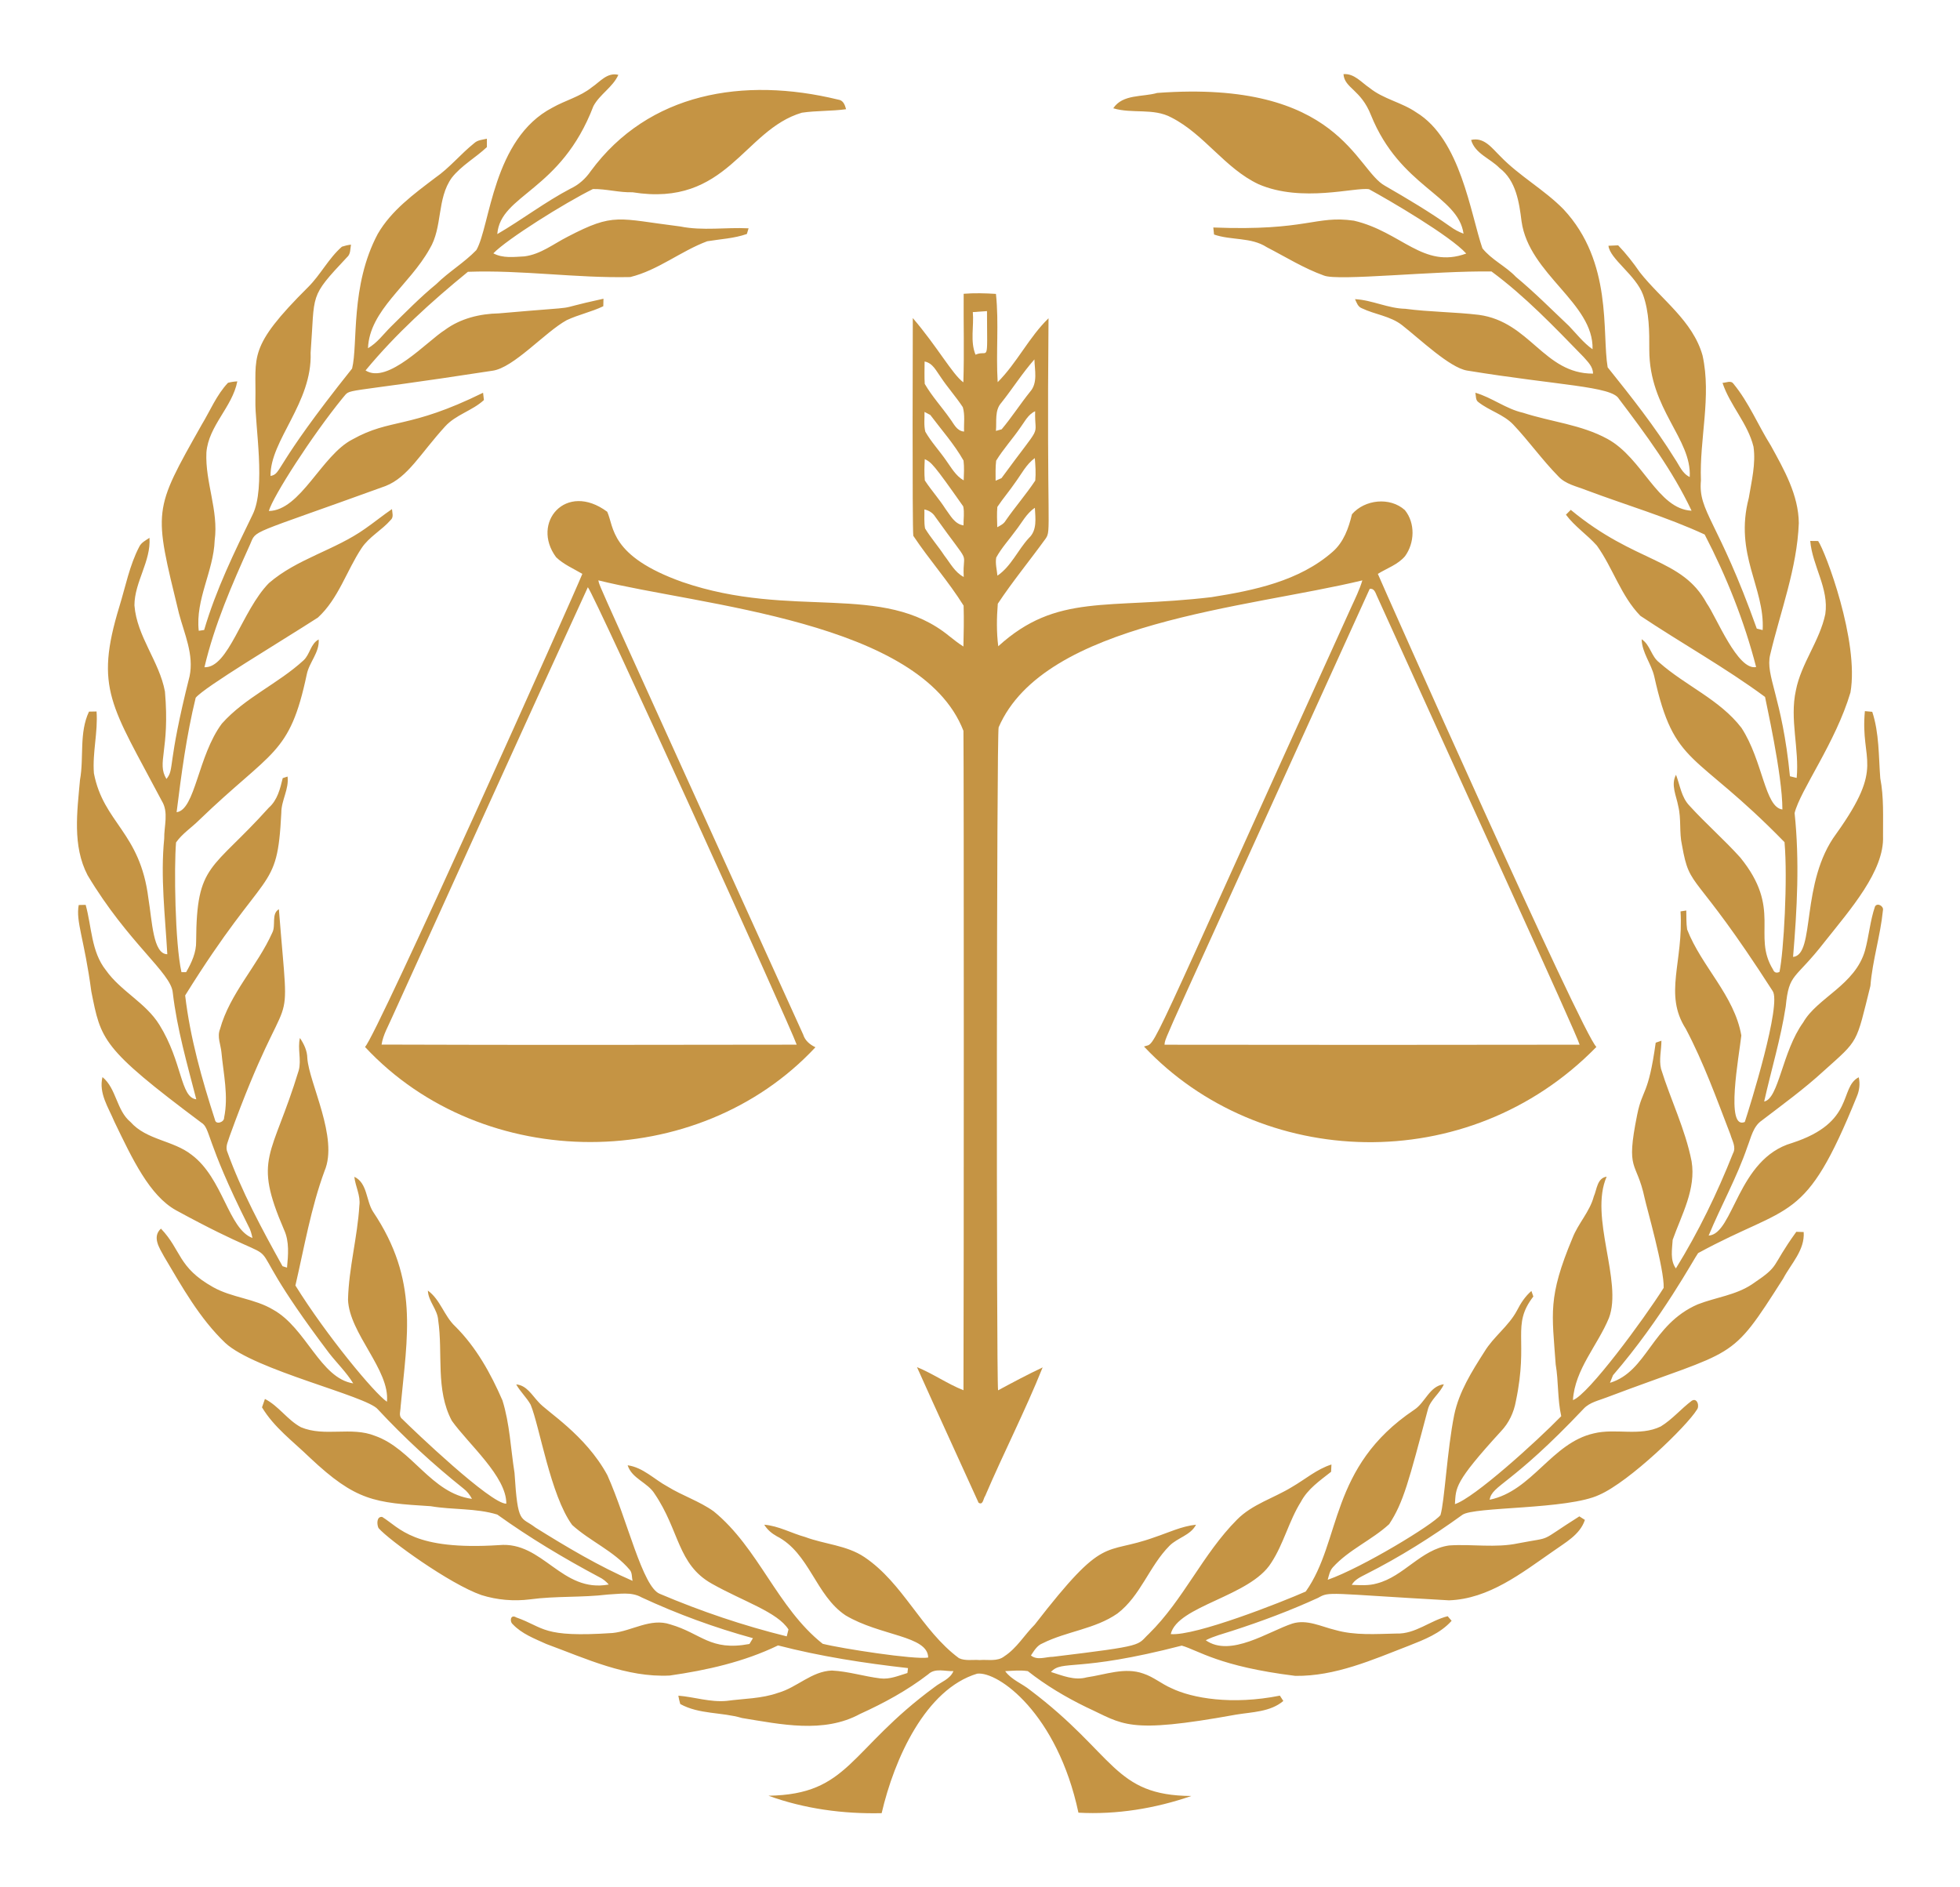 <?xml version="1.0" encoding="utf-8"?>

<!DOCTYPE svg PUBLIC "-//W3C//DTD SVG 1.1//EN" "http://www.w3.org/Graphics/SVG/1.1/DTD/svg11.dtd">
<svg version="1.1" id="Layer_1" xmlns="http://www.w3.org/2000/svg" xmlns:xlink="http://www.w3.org/1999/xlink" x="0px" y="0px"
	 viewBox="0 0 1803.068 1736.29" enable-background="new 0 0 1803.068 1736.29" xml:space="preserve" fill="#c59444">
<g>
	<path d="M544.449,80.302c7.56-5.075,14.178-13.995,24.407-11.432c-5.206,11.458-17.03,17.789-22.942,28.723
		c-30.01,78.625-85.549,81.018-88.446,117.77c22.837-13.289,43.948-29.56,67.466-41.882c7.586-3.532,13.838-9.234,18.547-16.088
		c53.151-72.119,140.482-86.977,227.51-65.765c4.787,0.549,6.226,4.813,7.351,8.842c-13.498,1.883-27.232,1.229-40.678,3.218
		c-53.959,15.914-68.478,87.253-155.806,73.194c-12.243,0.366-24.224-3.165-36.388-2.982
		c-26.251,12.959-79.269,46.251-91.611,59.173c8.763,4.709,18.913,3.296,28.462,2.799c14.937-1.805,26.866-11.51,39.893-18.102
		c43.083-22.453,45.915-16.571,103.618-9.417c20.718,4.186,41.908,0.628,62.809,1.7c-0.392,1.282-1.177,3.898-1.57,5.206
		c-11.772,4.133-24.302,4.683-36.493,6.697c-24.407,9.104-45.282,26.709-70.814,32.935c-49.886,1.099-99.485-6.645-149.319-4.84
		c-33.798,27.572-66.288,57.054-94.174,90.748c20.456,13.076,56.471-26.812,73.064-37.304
		c14.283-10.542,32.098-14.859,49.599-15.199c88.839-7.812,41.185-1.526,96.215-13.472c-0.052,1.727-0.131,5.18-0.157,6.906
		c-10.83,5.232-22.759,7.691-33.615,12.792c-20.055,10.957-48.892,44.061-68.486,46.564
		C306.799,363.61,324.124,356.401,315.186,366.2c-28.321,34.787-63.951,90.237-67.884,103.906
		c29.264-0.474,48.501-51.268,76.857-65.818c35.553-19.864,51.47-9.106,120.229-42.954c0.209,1.674,0.602,5.023,0.785,6.697
		c-10.673,9.862-25.846,13.42-35.734,24.328c-23.032,25.287-34.008,46.536-54.7,54.752
		c-128.134,46.473-118.407,39.631-124.755,53.915c-16.507,36.545-32.699,73.692-41.908,112.826
		c22.236,0.807,34.25-51.768,59.251-77.38c26.029-22.523,60.795-30.319,88.576-50.096c8.371-5.807,16.271-12.269,24.695-18.024
		c0.209,3.427,1.831,7.482-1.308,10.15c-8.109,9.339-19.672,15.251-26.63,25.715c-13.865,20.928-21.32,46.59-40.207,63.934
		c-35.233,22.735-104.084,63.669-112.434,73.77c-8.45,34.609-13.158,69.977-17.553,105.292c17.2-2.124,19.516-51.89,41.646-81.513
		c21.294-23.962,51.744-36.702,75.156-58.231c5.938-5.467,6.331-15.12,13.891-19.175c0.889,12.033-8.763,20.954-10.987,32.255
		c-15.799,74.634-31.745,69.065-99.145,134.068c-6.932,6.906-15.434,12.321-21.085,20.431c-1.894,22.761-1.004,92.644,4.996,119.34
		c1.073,0,3.191,0,4.264,0c5.049-8.659,9.47-18.286,9.234-28.514c0.364-72.172,14.132-64.155,66.864-122.845
		c7.926-6.932,10.411-17.422,12.792-27.18c1.125-0.366,3.322-1.073,4.447-1.439c1.439,11.693-5.781,21.869-5.755,33.38
		c-3.816,75.602-12.911,46.519-88.446,167.997c4.552,38.952,15.382,77.145,27.441,114.474c0.785,4.787,8.58,2.119,8.371-1.988
		c4.186-20.038-0.602-40.338-2.459-60.324c-0.654-6.985-4.107-14.1-1.334-21.058c9.104-33.066,34.348-58.048,48.134-88.838
		c3.505-6.723-1.125-17.422,6.069-21.582c10.474,133.541,11.947,50.741-45.256,208.675c-1.229,4.343-3.819,8.894-2.564,13.498
		c13.289,37.094,32.098,71.887,51.168,106.234c1.046,0.314,3.113,0.968,4.133,1.308c1.073-11.563,2.276-23.884-2.694-34.74
		c-28.945-67.144-11.129-65.891,13.472-146.703c2.616-9.836-1.256-19.96,1.099-29.822c3.715,5.52,6.697,11.72,6.801,18.521
		c1.558,22.956,28.857,73.332,15.853,103.775c-12.557,34.138-18.626,70.134-26.814,105.423
		c28.452,45.771,72.587,99.086,84.208,106.94c2.919-29.234-34.781-62.933-35.812-93.991c0.706-29.089,8.711-57.499,10.438-86.51
		c1.229-9.234-3.636-17.501-4.63-26.447c12.112,5.624,10.699,21.974,17.213,32.098c42.32,63.096,31.52,113.707,25.349,179.533
		c0.052,3.636-2.145,8.345,1.386,11.092c10.692,10.659,81.637,78.382,95.849,78.008c0.345-24.9-34.919-54.897-50.122-76.308
		c-15.173-28.54-8.005-61.841-12.53-92.5c-0.628-9.967-9.077-17.239-9.496-27.232c11.536,8.371,14.885,23.23,25.087,32.83
		c19.332,19.175,32.752,43.399,43.53,68.198c6.749,21.608,7.56,44.419,11.092,66.655c3.064,48.397,5.639,39.8,19.358,50.383
		c28.776,17.945,58.127,35.42,89.257,48.971c-0.863-3.401-0.209-7.508-2.694-10.228c-14.649-17.318-36.362-26.16-52.921-41.201
		c-19.956-27.359-29.921-90.784-38.167-110.629c-3.741-6.723-9.548-11.955-13.289-18.678c9.653,0.811,14.519,9.941,20.561,16.271
		c7.06,8.499,43.098,29.944,63.28,67.178c18.527,41.393,32.335,102.943,48.264,109.216c37.801,16.062,76.883,29.299,116.776,39.135
		c0.392-1.596,1.177-4.787,1.596-6.357c-10.067-16.01-41.584-25.765-70.5-42.091c-31.718-17.783-29.627-48.881-52.633-82.717
		c-6.435-10.49-20.875-13.865-24.826-26.238c14.257,1.988,24.512,13.027,36.728,19.594c13.708,8.449,29.325,13.42,42.457,22.811
		c41.384,33.746,58.362,88.629,100.243,121.825c16.937,4.307,84.856,14.838,97.052,12.661c-0.255-20.216-44.077-19.731-76.02-38.821
		c-27.625-18.39-33.118-57.42-63.359-72.828c-4.604-2.59-8.685-6.043-11.432-10.569c13.158,1.073,25.009,7.848,37.644,11.327
		c17.919,6.723,38.167,7.534,54.412,18.416c35.943,24.093,52.45,67.387,87.033,93.023c5.807,2.773,12.74,1.23,19.018,1.753
		c7.56-0.654,16.35,1.648,22.785-3.479c11.484-7.455,18.416-19.646,27.938-29.142c65.456-84.496,62.609-63.087,110.393-80.414
		c12.531-4.159,24.721-10.124,37.984-11.484c-4.996,9.81-17.108,11.955-24.485,19.463c-18.547,18.678-26.447,45.91-47.767,62.208
		c-20.64,14.388-46.8,16.35-68.957,27.468c-5.101,1.988-7.769,6.88-10.673,11.17c5.964,4.787,13.498,1.23,20.326,1.203
		c86.612-10.482,76.63-10.311,88.289-21.242c31.705-31.182,49.546-73.404,80.912-104.874c14.074-14.309,33.877-19.803,50.593-30.083
		c12.086-6.958,22.837-16.428,36.336-20.692c-0.078,1.674-0.235,5.023-0.314,6.697c-10.202,8.057-21.503,15.748-27.729,27.546
		c-11.144,17.736-15.853,38.69-27.363,56.217c-19.302,31.034-86.305,39.419-92.422,65.556
		c22.559,2.003,102.055-29.401,124.179-39.161c33.081-46.544,21.233-114.437,99.668-167.107c10.307-6.618,14.1-21.922,27.389-23.57
		c-3.636,8.606-12.452,14.1-14.754,23.36c-17.498,65.824-22.473,85.539-35.551,105.344c-16.062,14.728-37.042,23.413-51.822,39.71
		c-2.851,3.165-3.61,7.482-4.709,11.458c31.64-11.065,97.354-51.076,103.723-59.513c3.775-12.43,6.054-59.441,12.635-92.134
		c4.395-21.32,16.245-40.05,27.808-58.179c8.397-13.917,22.366-23.544,30.005-38.01c3.375-6.645,7.534-12.975,13.211-17.867
		c0.445,1.282,1.334,3.819,1.779,5.101c-20.499,26.566-4.117,39.395-16.062,96.215c-1.831,10.333-6.409,20.169-13.708,27.781
		c-43.359,47.402-41.329,51.75-42.378,66.995c17.57-5.5,74.858-57.346,97.811-80.911c-3.532-15.67-2.407-31.81-5.101-47.584
		c-3.298-47.076-7.488-61.471,15.46-116.306c5.206-13.446,15.853-24.145,19.594-38.219c2.904-6.566,3.008-16.873,11.824-18.233
		c-16.251,37.078,14.911,96.34,2.093,130.039c-10.464,25.349-31.287,47.14-33.118,75.523c13.938-4.689,65.204-74.312,83.475-103.252
		c0.768-16.925-16.002-75.203-17.501-82.56c-7.575-35.478-17.669-23.313-6.854-76.778c4.913-24.283,10.181-16.934,17.03-66.21
		c1.334-0.471,3.95-1.386,5.258-1.831c0.026,8.633-2.407,17.37-0.34,25.924c8.842,28.488,22.34,55.589,28.095,84.993
		c4.238,25.584-9.13,49.023-17.396,72.253c-0.523,8.685-2.537,18.835,2.956,26.317c20.719-33.536,37.984-69.14,52.502-105.789
		c3.218-5.729-0.759-11.772-2.328-17.318c-12.661-32.883-24.616-66.21-41.097-97.392c-20.499-32.037-1.975-61.192-4.813-107.961
		c1.334-0.183,3.976-0.602,5.284-0.811c0.157,5.807-0.078,11.667,0.785,17.422c13.289,34.19,43.373,60.533,49.86,97.523
		c-2.028,18.589-14.958,87.382,3.192,79.604c4.531-13.741,34.337-109.224,25.506-120.674
		c-72.892-113.576-75.738-91.526-83.24-133.754c-2.747-11.903-0.549-24.328-3.505-36.205c-1.7-9.417-7.037-19.515-2.04-28.776
		c3.688,9.601,4.918,20.692,12.347,28.409c14.937,16.428,31.758,31.078,46.643,47.558c38.904,47.689,10.821,71.432,30.214,103.121
		c1.151,2.878,3.139,3.636,5.991,2.25c3.85-18.189,7.668-85.19,4.63-119.34c-83.164-85.375-101.208-68.384-119.837-152.484
		c-2.773-11.824-11.249-21.739-11.615-34.217c7.979,5.127,8.711,15.748,16.193,21.372c24.119,21.372,55.694,34.112,75.68,60.193
		c19.837,30.459,21.324,72.978,37.617,75.052c0.069-32.322-15.701-101.028-15.957-103.54
		c-36.728-27.127-76.778-49.285-114.684-74.607c-17.893-18.338-25.244-44-39.998-64.588c-8.921-10.045-20.431-17.605-28.488-28.462
		c1.465-1.491,2.956-2.956,4.447-4.447c59.865,49.613,102.138,43.8,125.095,86.013c8.849,12.446,28.441,62.184,45.413,58.571
		c-10.882-42.248-27.232-83.214-47.323-121.904c-35.106-16.245-72.514-27.127-108.719-40.73c-8.92-3.584-19.201-5.441-25.95-12.818
		c-14.78-15.042-26.997-32.333-41.463-47.637c-8.894-9.287-21.869-12.661-31.836-20.457c-3.008-1.857-2.276-5.886-3.035-8.79
		c15.356,4.421,28.252,14.937,43.948,18.443c25.741,8.371,53.575,10.856,77.616,24.041c32.507,17.75,46.096,64.557,77.38,66.053
		c-17.475-37.042-42.169-70.343-66.838-102.912c-6.549-11.668-55.477-12.253-139.718-26.029
		c-15.916-2.653-42.956-28.571-59.722-41.725c-10.804-8.476-24.93-9.758-37.016-15.565c-3.636-1.308-4.866-5.258-6.305-8.397
		c15.8,0.837,30.371,8.554,46.25,8.868c22.445,2.982,45.204,2.904,67.675,5.572c47.172,6.419,59.7,54.15,105.005,54.072
		c0.052-6.435-4.787-10.804-8.633-15.277c-26.892-27.598-53.679-55.746-84.731-78.688c-51.823-0.821-141.05,8.979-154.08,3.767
		c-18.521-6.618-35.263-17.135-52.659-26.107c-14.492-9.417-32.673-6.121-48.526-11.667c-0.157-1.596-0.497-4.84-0.68-6.461
		c86.683,3.413,93.914-11.393,129.359-6.278c43.778,10.221,63.751,44.738,103.33,30.24c-14.764-16.278-70.109-48.656-89.413-59.173
		c-12.526-2.162-61.741,12.674-101.63-4.604c-31.025-14.597-49.808-45.91-80.179-61.37c-16.559-8.973-35.996-3.218-53.496-8.502
		c8.763-13.211,26.944-10.176,40.417-14.1c168.166-12.448,182.351,71.011,209.774,85.542c20.326,11.719,40.521,23.727,59.696,37.277
		c3.793,2.773,7.9,5.023,12.347,6.645c-5.05-35.395-58.339-42.755-85.123-108.955c-9.347-23.885-24.404-24.756-25.323-37.827
		c9.967-0.732,16.402,7.612,23.936,12.635c12.792,10.385,29.639,13.289,43.085,22.602c40.756,24.742,49.815,93.085,60.769,124.99
		c8.45,10.647,21.503,16.454,30.842,26.317c17.108,14.205,32.778,29.979,48.918,45.256c6.985,7.299,13.237,15.46,21.582,21.32
		c1.188-42.599-58.442-68.831-65.32-117.64c-2.171-17.605-5.101-37.591-20.248-49.075c-8.476-8.79-22.602-13.237-26.16-25.846
		c12.033-2.878,19.28,7.665,26.761,14.911c17.631,18.338,40.417,30.685,58.231,48.84c45.527,48.713,35.189,113.463,40.626,145.421
		c21.791,27.18,43.451,54.569,61.868,84.234c4.055,5.912,6.697,13.42,13.629,16.69c1.979-35.332-37.199-62.159-37.199-116.986
		c0.052-17.056,0.052-34.452-5.755-50.697c-6.703-18.199-30.48-32.851-31.81-45.073c2.956-0.157,5.938-0.314,8.92-0.392
		c7.351,7.665,13.917,16.036,19.934,24.773c19.672,25.009,48.683,44.524,57.708,76.517c8.371,38.036-2.956,76.674-1.491,115.024
		c-2.639,28.824,15.77,36.363,51.377,136.291c1.36,0.34,4.055,0.994,5.415,1.334c2.123-39.05-26.363-69.596-12.766-121.511
		c2.537-15.565,6.592-31.313,4.343-47.166c-5.258-21.503-21.608-37.905-28.514-58.728c3.113-0.026,7.665-2.564,9.993,0.732
		c14.231,17.213,22.654,38.167,34.452,56.949c12.164,22.131,25.479,45.361,25.741,71.337
		c-1.596,41.672-16.847,80.912-26.343,121.093c-4.68,19.307,11.058,38.772,18.181,111.78c1.543,0.392,4.63,1.151,6.2,1.543
		c2.537-26.84-6.618-53.784-0.733-80.519c4.866-24.93,21.896-45.387,27.075-70.238c3.479-23.622-11.903-44.262-13.865-67.256
		c1.805,0.026,5.467,0.052,7.272,0.078c6.521,9.248,37.961,92.292,29.717,139.352c-13.665,46.121-46.206,89.856-51.377,110.917
		c4.656,44,2.302,88.367-1.413,132.341c20.825-1.952,6.348-68.502,39.815-113.428c45.346-63.466,21.742-65.565,26.264-112.695
		c1.7,0.157,5.101,0.471,6.775,0.628c6.461,19.672,5.807,40.704,7.377,61.135c3.401,17.527,2.433,35.446,2.538,53.209
		c1.295,31.963-30.006,67.37-53.653,97.183c-27.74,35.816-32.757,28.008-35.865,59.565c-4.552,29.586-13.315,58.284-19.829,87.425
		c13.524-2.593,16.463-45.896,35.943-72.828c12.903-22.678,47.809-34.306,56.871-66.262c3.61-13.289,4.656-27.206,9.13-40.286
		c2.067-3.872,8.319-0.445,7.299,3.584c-2.328,23.334-9.627,45.962-11.51,69.401c-13.435,54.016-10.357,49.041-43.033,78.348
		c-17.893,16.454-37.591,30.737-56.871,45.492c-8.031,5.467-9.888,15.617-13.237,24.093c-9.627,28.226-24.328,54.36-35.682,81.801
		c23.032-1.396,26.33-70.6,76.752-85.202c58.504-19.012,42.953-50.907,61.318-60.455c1.386,5.912,0.654,12.007-1.7,17.605
		c-48.106,118.672-60.392,97.467-146.049,144.165c-3.431,4.38-33.178,60.119-78.322,112.381c-0.706,1.753-2.093,5.232-2.773,6.958
		c34.498-10.525,37.941-53.545,80.702-72.174c16.533-6.461,34.949-8.449,49.965-18.469c27.097-18.265,15.977-14.011,40.757-48.291
		c1.7,0.052,5.075,0.157,6.775,0.209c1.203,16.585-11.589,29.063-18.835,42.797c-49.853,78.267-41.4,63.6-162.189,109.269
		c-7.351,2.93-15.696,4.447-21.346,10.464c-67.181,71.052-84.079,69.899-86.562,83.763c39.266-8.057,56.976-52.241,95.77-61.03
		c20.195-5.023,42.248,3.035,61.658-6.383c10.595-6.461,18.652-16.245,28.54-23.648c5.049-3.192,7.482,5.153,4.604,8.397
		c-9.212,14.956-61.759,65.934-89.701,78.165c-28.965,13.698-115.429,10.694-125.932,18.39
		c-28.174,20.352-57.708,38.952-88.76,54.621c-4.866,2.537-10.124,4.813-13.001,9.784c7.665,0.262,15.617,0.916,23.099-1.308
		c24.852-6.357,40.573-31.339,66.524-34.949c21.189-1.439,42.693,2.511,63.646-1.988c33.72-6.481,16.665,0.141,56.112-24.773
		c1.282,0.811,3.819,2.433,5.101,3.27c-4.5,13.76-18.286,20.928-29.325,28.88c-28.88,20.012-58.964,43.817-95.666,45.099
		c-112.053-6.262-109.639-8.436-120.412-2.302c-25.715,11.772-52.241,21.712-79.133,30.397c-8.162,2.695-16.585,4.735-24.25,8.633
		c22.756,16.047,57.808-8.194,79.708-15.356c13.446-4.159,26.552,2.851,39.422,5.912c18.312,5.232,37.591,3.636,56.4,3.27
		c17.318,0.575,30.842-11.955,47.035-15.931c0.916,1.046,2.721,3.139,3.61,4.212c-10.281,11.615-25.27,17.37-39.37,22.942
		c-33.536,13.001-67.675,28.174-104.377,27.729c-70.389-8.696-89.145-23.481-104.507-27.834
		c-97.058,25.105-109.679,12.649-120.334,24.25c10.568,3.322,21.66,8.083,32.909,4.944c17.161-2.433,35.002-9.627,52.136-3.453
		c9.313,3.034,16.873,9.6,25.82,13.446c19.094,9.223,55.597,15.636,99.746,6.828c0.785,1.229,2.38,3.688,3.165,4.918
		c-12.007,10.124-28.645,10.098-43.373,12.531c-101.041,18.333-103.334,8.978-137.966-6.88
		c-18.94-9.234-37.147-20.064-53.706-33.118c-6.906-1.073-13.917-0.314-20.823,0.026c5.703,7.979,15.513,11.327,22.968,17.422
		c78.487,59.169,76.587,96.966,148.273,97.418c-33.17,11.484-68.747,17.292-103.854,15.356
		c-19.421-91.267-73.854-130.247-93.154-127.894c-47.397,14.259-76.242,78.149-87.87,128.339
		c-35.263,0.811-70.945-3.976-104.141-16.036c74.629-1.188,73.797-42.024,152.955-100.086c5.86-4.709,14.178-7.115,17.213-14.571
		c-7.717,0.34-16.847-3.087-23.151,2.904c-19.253,14.833-40.757,26.526-62.835,36.545c-33.432,18.181-72.933,9.47-108.484,3.715
		c-18.678-5.546-39.37-3.244-56.819-12.871c-0.759-2.537-1.36-5.101-1.779-7.691c14.833,1.203,29.377,6.2,44.367,4.813
		c15.879-2.171,32.229-1.988,47.506-7.455c17.291-4.892,30.764-19.829,49.389-20.483c15.042,0.732,29.56,5.415,44.445,7.22
		c8.711,1.125,16.899-2.485,25.035-4.944c0.131-1.125,0.392-3.401,0.523-4.526c-40.181-4.526-80.31-10.699-119.549-20.849
		c-31.235,15.12-65.477,22.811-99.668,27.703c-39.867,1.962-76.857-15.539-113.402-28.985c-10.856-4.944-22.576-9.313-30.947-18.181
		c-3.218-2.694-2.067-9.496,3.139-6.331c26.382,9.317,23.204,18.756,88.602,14.362c17.867-1.753,35.002-14.126,53.209-7.9
		c28.547,8.253,36.566,24.802,72.75,17.998c0.811-1.334,2.433-4.002,3.244-5.337c-35.08-9.6-69.401-22.183-102.415-37.513
		c-9.548-5.441-20.718-3.061-31.13-2.642c-23.753,2.904-47.82,1.229-71.52,4.447c-14.989,1.884-30.319,0.576-44.733-3.95
		c-29.159-10.139-85.44-50.829-94.671-61.658c-1.57-3.244-1.936-10.856,3.375-10.229c16.446,10.109,28.603,30.996,107.542,25.924
		c40.403-3.752,57.384,44.28,100.898,36.257c-2.511-2.904-5.467-5.258-8.868-6.88c-32.359-17.239-63.908-36.1-93.677-57.473
		c-19.698-6.043-40.966-4.212-61.213-7.691c-51.747-3.219-68.694-4.648-111.335-44.785c-15.251-14.78-32.83-27.677-43.896-46.172
		c0.68-1.936,2.014-5.781,2.694-7.717c12.714,6.488,20.614,19.306,33.17,26.029c21.712,9.13,46.224-0.89,68.067,7.9
		c34.374,12.086,51.561,52.921,89.23,57.996c-1.962-3.662-4.447-6.985-7.769-9.47c-28.017-22.367-54.438-46.695-78.845-72.933
		c-10.055-12.295-113.628-36.067-140.398-61.135c-23.648-22.602-39.71-51.508-56.217-79.368c-4.316-7.9-11.249-18.05-2.904-25.715
		c19.048,19.96,15.344,35.545,47.977,53.836c17.318,9.757,38.167,10.464,55.249,20.745c30.418,16.795,43.261,63.029,73.665,67.806
		c-6.226-10.176-14.885-18.521-22.21-27.886c-102.215-135.448-12.217-61.203-140.974-131.478
		c-24.106-13.521-39.784-46.568-56.557-81.435c-5.467-13.132-14.519-26.055-10.935-41.018
		c12.975,10.647,12.714,30.528,25.819,41.358c14.806,16.716,39.266,16.768,56.269,30.214c28.955,21.704,33.667,68.1,55.877,76.491
		c-0.785-3.819-1.779-7.586-3.715-10.987c-40.185-80.062-34.457-89.854-43.582-95.352c-91.79-68.674-91.969-75.82-100.924-120.439
		c-6.473-48.635-14.465-64.204-11.589-79.577c1.596-0.026,4.787-0.078,6.383-0.131c5.624,20.143,5.023,42.954,18.573,60.036
		c13.708,19.489,36.728,29.953,49.285,50.357c21.301,34.339,19.163,66.772,33.903,68.486c-8.371-32.438-17.736-64.797-21.634-98.177
		c-1.481-18.19-41.02-45.537-78.348-107.961c-14.126-27.049-9.574-58.597-6.985-87.739c3.741-20.745-0.968-43.19,8.266-62.783
		c1.753-0.052,5.232-0.105,6.958-0.131c1.386,19.044-3.898,37.827-2.433,56.845c8.817,45.85,42.533,54.017,50.122,115.102
		c3.476,20.998,4.245,51.29,17.396,51.377c-1.962-35.342-6.383-70.84-2.851-106.313c-0.209-11.51,4.29-24.224-2.197-34.714
		c-46.286-87.849-62.201-102.992-39.004-178.984c5.677-18.442,9.287-37.722,18.286-54.961c1.91-3.872,5.964-5.781,9.365-8.109
		c1.491,21.529-13.786,40.626-13.838,62.103c2.224,28.723,22.89,51.456,28.069,79.316c4.731,54.2-7.902,65.304,1.386,80.414
		c7.702-9.485,0.212-10.954,21.294-94.541c4.107-19.881-4.813-38.899-9.784-57.708c-23.44-96.3-24.141-93.722,20.928-173.673
		c7.848-12.949,13.655-27.389,24.171-38.533c2.799-0.732,5.65-1.177,8.58-1.308c-4.63,23.779-26.473,40.757-28.435,65.425
		c-1.256,27.232,11.327,53.444,7.612,80.781c-0.994,28.462-17.867,54.333-14.649,83.24c1.23-0.183,3.715-0.549,4.97-0.732
		c10.778-36.859,27.755-71.599,44.524-106.025c12.518-25.15,2.092-82.49,2.616-104.769c0.879-41.426-7.8-48.704,48.683-104.821
		c11.406-11.406,18.704-26.343,30.921-37.016c2.694-0.889,5.467-1.543,8.319-1.883c-0.706,4.002-0.235,8.816-3.741,11.693
		c-35.254,37.581-29.234,32.417-33.38,87.687c1.694,46.156-37.387,80.666-36.885,113.454c10.927-2.4,1.016-6.1,75.026-98.831
		c5.598-22.357-1.834-76.102,23.622-123.892c12.53-21.634,33.223-36.676,52.764-51.534c13.263-9.156,23.439-21.922,35.969-31.941
		c3.165-2.956,7.639-3.113,11.641-4.081c0,1.91,0.026,5.755,0.026,7.691c-10.385,9.81-23.361,16.847-32.281,28.174
		c-13.995,19.384-8.214,45.57-20.483,65.608c-18.682,33.429-55.19,56.112-56.635,91.245c8.45-4.813,14.205-12.949,21.006-19.698
		c13.629-13.42,27.023-27.127,41.855-39.292c11.484-11.353,25.636-19.646,36.833-31.261c12.8-22.018,14.934-102.413,69.951-131.033
		C519.99,92.309,533.697,88.987,544.449,80.302z"/>
	<path d="M886.512,270.273c9.888-0.785,19.803-0.523,29.691,0.105c2.851,26.918-0.105,54.176,1.596,81.199
		c17.736-17.684,28.776-41.332,46.773-58.781c-1.746,194.128,2.687,194.773-2.511,202.501
		c-14.545,20.169-30.45,39.396-44.157,60.115c-1.046,12.923-1.229,26.238,0.418,39.135c54.081-49.138,99.824-33.816,196.092-45.178
		c39.161-6.2,80.728-14.728,111.44-41.672c10.228-8.868,14.806-21.843,17.867-34.609c11.798-13.655,35.054-16.114,48.683-3.793
		c9.679,11.981,9.025,30.136,0.131,42.378c-6.566,7.769-16.585,11.039-25.009,16.271c2.133,5.564,188.643,424.873,201.063,435.191
		c-118.316,121.224-309.998,112.532-416.199-0.366c12.56-4.92-5.081,26.884,190.703-404.27c3.715-8.057,7.612-16.062,10.176-24.564
		c-105.703,25.536-292.445,37.843-334.581,135.166c-1.881,4.462-2.2,594.639-0.523,609.963
		c13.525-7.298,27.101-14.518,40.992-21.085c-16.062,40.05-35.865,78.531-52.842,118.241c-1.779,2.302-1.91,8.947-6.095,6.252
		c-18.809-41.62-38.01-83.057-56.662-124.755c14.754,5.99,27.912,15.382,42.771,21.268c0.363-92.39,0.413-569.22-0.026-606.641
		c-39.128-101.179-242.464-115.159-335.863-138.436c1.911,7.562-9.463-18.254,188.427,417.847c1.753,5.65,6.121,9.208,11.275,11.693
		c-108.049,115.971-305.52,116.66-414.368-0.288c10.213-9.069,193.948-419.722,199.938-435.217
		c-8.162-4.84-17.239-8.659-24.119-15.303c-23.473-31.632,8.994-70.055,47.009-41.829c6.44,13.885,2.007,40.697,69.114,64.614
		c101.373,34.84,184.33-0.43,245.612,49.834c4.212,3.322,8.397,6.671,12.949,9.522c0.314-12.53,0.549-25.087,0.183-37.617
		c-13.943-22.366-31.679-42.274-46.276-64.222c-1.075-6.988-0.475-199.328-0.471-200.33c22.957,26.846,36.47,51.827,46.512,59.121
		C887.113,324.58,886.302,297.427,886.512,270.273 M894.935,287.12c1.151,13.001-2.59,26.84,2.485,39.187
		c12.204-5.413,10.772,11.085,10.542-40.103C903.62,286.518,899.277,286.78,894.935,287.12 M921.147,370.543
		c-6.331,7.037-4.133,17.239-4.97,25.872c1.334-0.366,3.95-1.099,5.284-1.465c9.287-11.065,17.161-23.36,26.238-34.661
		c7.168-8.188,4.107-19.777,3.898-29.639C940.531,343.206,931.558,357.437,921.147,370.543 M850.568,332.585
		c0,6.854-0.314,13.708,0.131,20.561c6.618,11.432,15.643,21.242,23.23,32.019c3.584,4.735,6.121,11.327,12.949,11.876
		c-0.314-7.456,0.994-15.225-1.151-22.445c-6.226-9.522-13.891-17.972-20.169-27.441
		C861.398,341.532,858.207,333.972,850.568,332.585 M938.595,393.432c-7.089,10.359-15.67,19.672-22.209,30.397
		c-0.732,6.095-0.497,12.269-0.497,18.416c1.36-0.602,4.055-1.779,5.415-2.354c39.239-53.696,30.283-35.005,30.947-61.553
		C945.711,381.268,942.676,387.991,938.595,393.432 M850.49,378.94c0.131,6.017-0.732,12.243,0.732,18.181
		c5.337,9.365,12.766,17.291,18.887,26.107c4.866,6.723,8.947,14.466,16.428,18.704c0.235-6.069,0.576-12.19-0.157-18.233
		c-8.58-15.094-20.169-28.122-30.554-41.934C854.492,381.059,851.824,379.646,850.49,378.94 M850.725,422.391
		c-0.314,6.514-0.576,13.08,0.052,19.594c5.912,9.025,13.211,17.082,19.018,26.186c4.499,5.991,8.345,13.969,16.585,15.173
		c-0.131-5.807,0.968-11.746-0.262-17.475C858.958,427.239,856.773,425.199,850.725,422.391 M934.043,443.763
		c-5.258,7.717-11.379,14.832-16.559,22.602c-0.523,6.2-0.235,12.426-0.078,18.652c2.93-1.57,6.069-3.087,7.769-6.121
		c8.685-12.557,18.783-24.093,27.206-36.807c0.628-6.88,0.157-13.812-0.419-20.666C944.063,427.178,939.694,436.072,934.043,443.763
		 M934.227,488.313c-5.912,8.214-12.897,15.696-17.762,24.616c-0.994,5.546,0.602,11.144,1.099,16.664
		c12.557-8.45,18.73-23.544,28.88-34.557c7.874-7.272,6.017-18.286,5.572-27.86C944.141,472.382,939.956,481.119,934.227,488.313
		 M850.385,468.667c0.131,5.807-0.445,11.693,0.602,17.475c5.31,8.711,12.112,16.376,17.71,24.904
		c5.441,6.985,9.705,15.486,17.867,19.75c-1.336-27.171,8.686-6.49-26.238-55.432C858.076,471.728,854.466,469.557,850.385,468.667
		 M360.966,935.328c-3.61,8.423-8.528,16.454-9.941,25.663c127.293,0.445,254.585,0.288,381.878,0.078
		c-6.31-18.131-185.988-414.045-192.116-420.829C480.332,671.692,420.949,803.641,360.966,935.328 M1260.07,541.679
		c-198.149,436.598-187.527,410.879-188.794,419.443c127.293,0.209,254.585,0.183,381.878-0.026
		c-2.951-10.541-110.384-244.562-186.649-413.191C1265.198,544.896,1264.099,541.208,1260.07,541.679z"/>
</g>
</svg>
